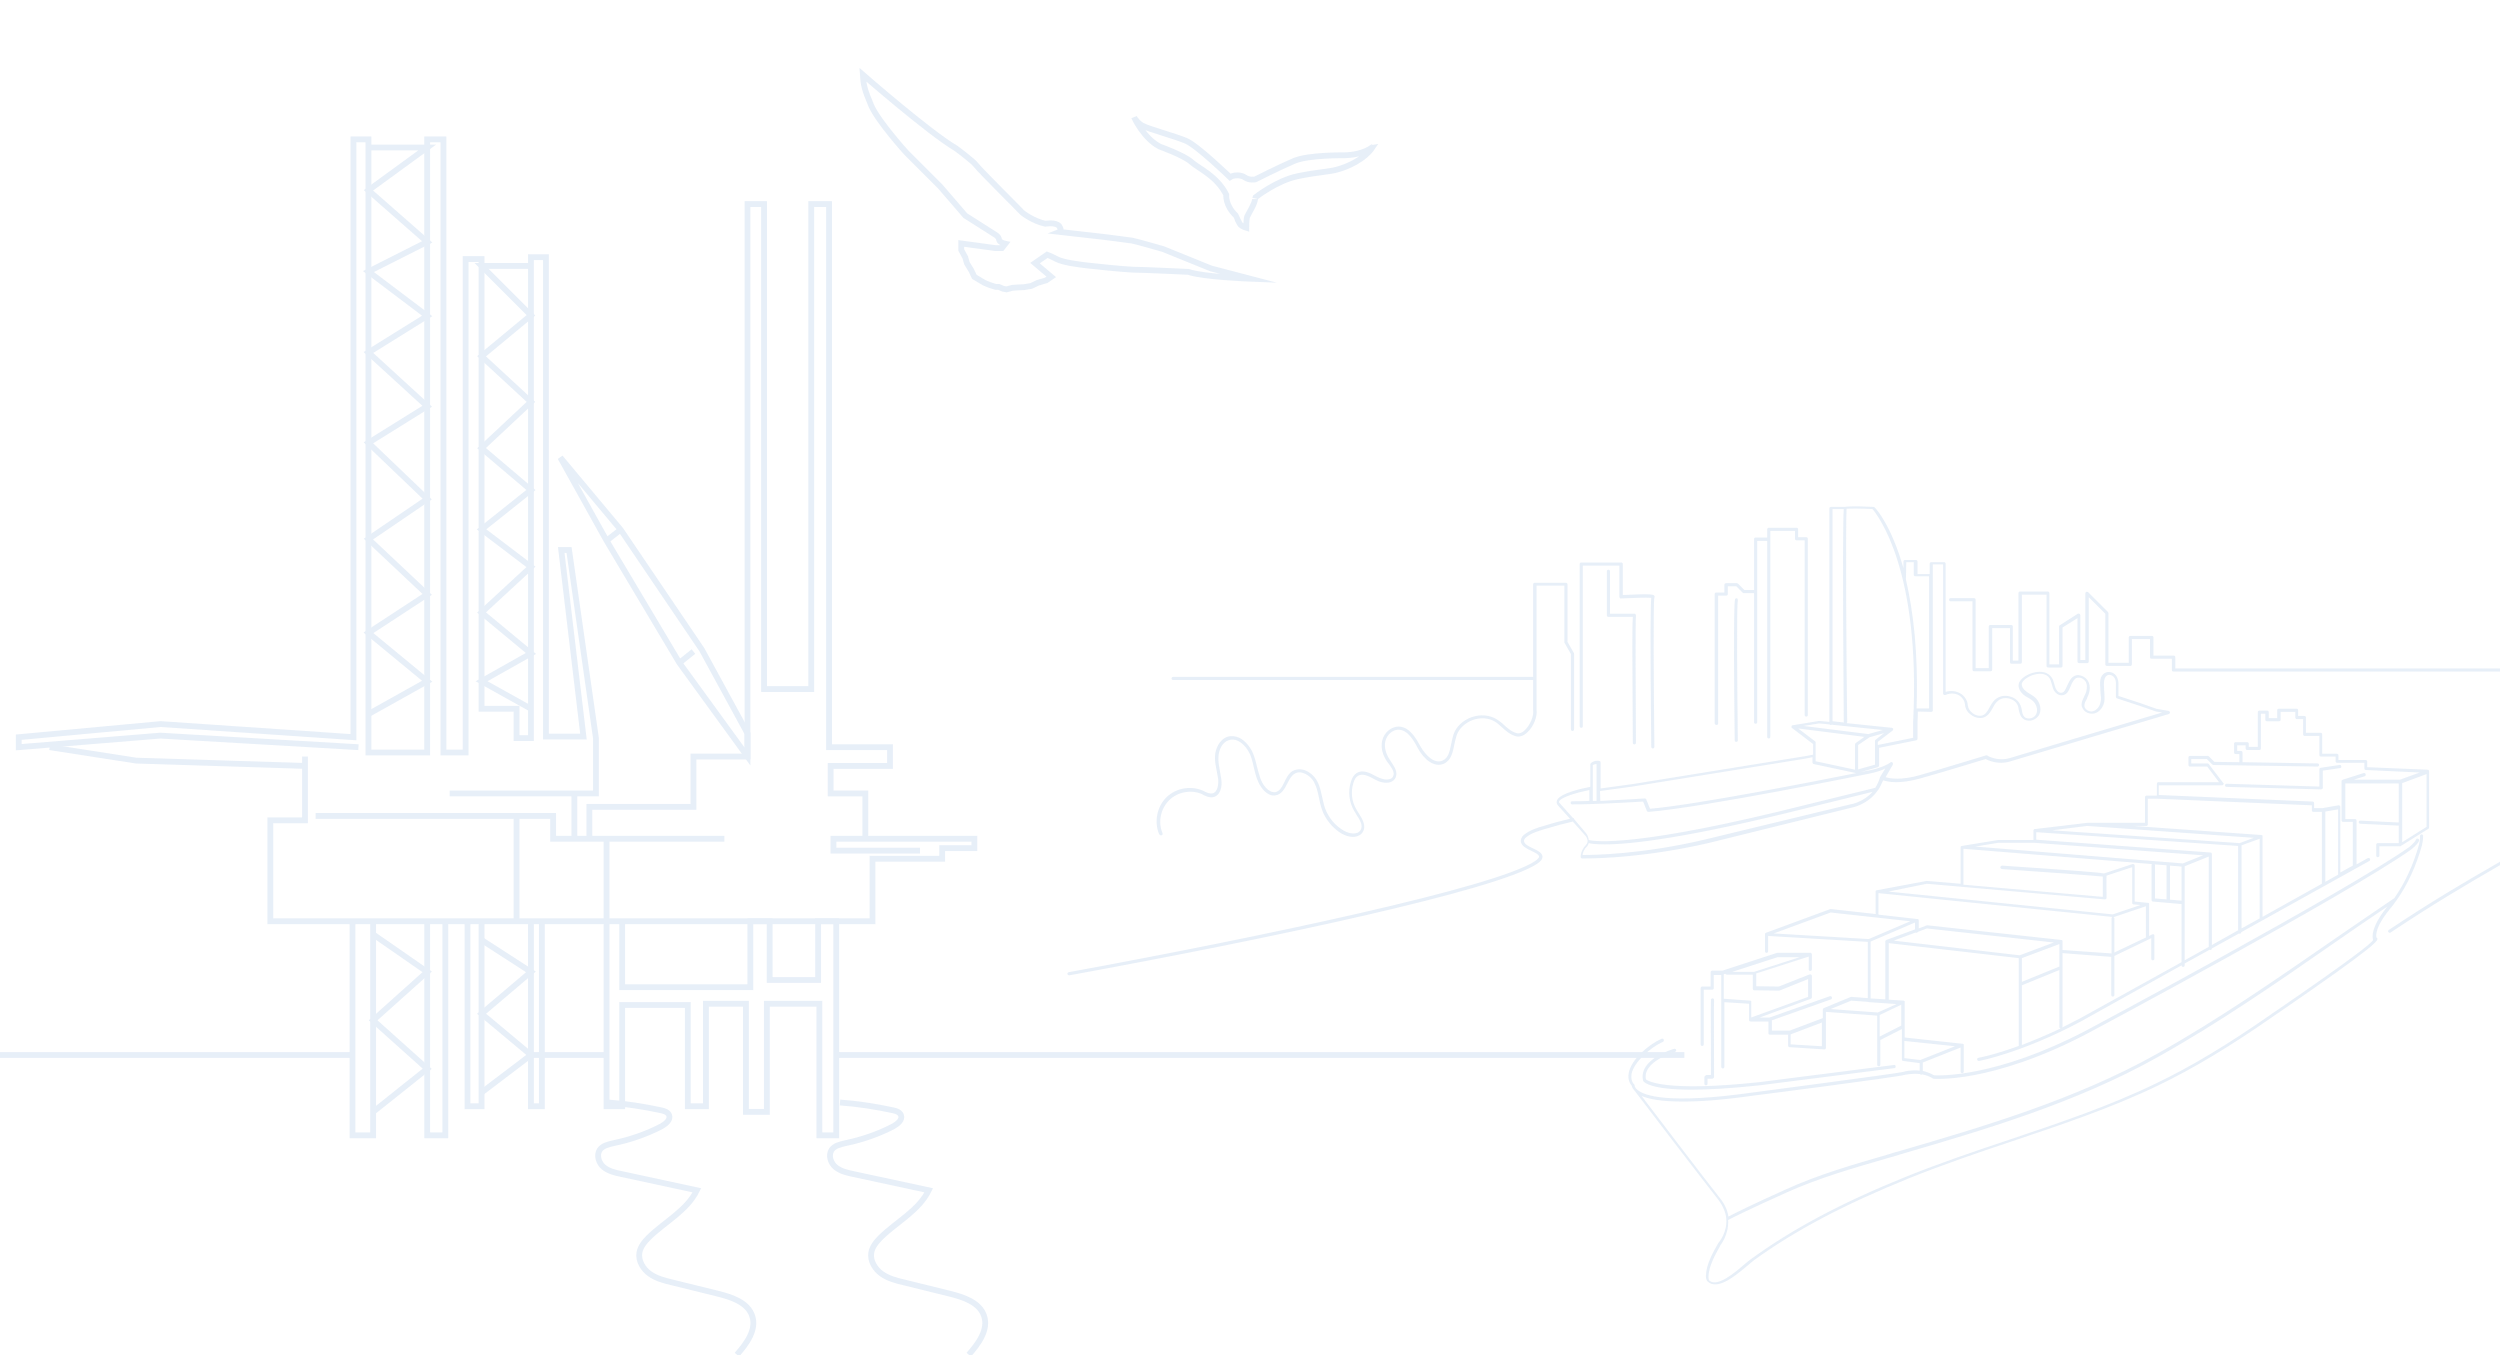 <?xml version="1.0" encoding="utf-8"?>
<!-- Generator: Adobe Illustrator 27.2.0, SVG Export Plug-In . SVG Version: 6.00 Build 0)  -->
<svg version="1.1" id="Layer_1" xmlns="http://www.w3.org/2000/svg" xmlns:xlink="http://www.w3.org/1999/xlink" x="0px" y="0px"
	 viewBox="0 0 800 433.7" style="enable-background:new 0 0 800 433.7;" xml:space="preserve">
<style type="text/css">
	.st0{opacity:0.6;}
	.st1{fill:none;stroke:#D7E4F3;stroke-width:1.86;stroke-miterlimit:10;}
	.st2{fill:#D7E4F3;}
</style>
<g class="st0">
	<g>
		<polyline class="st1" points="114.7,239.1 51.3,235.4 6,239.1 6,235.9 51.4,231.7 113.1,235.9 113.1,44.6 117.9,44.6 117.9,240.8 
			136.7,240.8 136.7,44.6 141.9,44.6 141.9,240.8 149,240.8 149,224.8 149,82.9 154.1,82.9 154.1,226.8 165.3,226.8 165.3,236.2 
			169.9,236.2 169.9,82.3 174.7,82.3 174.7,235.7 186.7,235.7 179.6,176 182.1,176 190.7,236.2 190.7,253.9 143.9,253.9 		"/>
		<polyline class="st1" points="15.9,239.1 43.6,243.4 97.6,245.1 		"/>
		<polyline class="st1" points="97.6,242.1 97.6,256.2 97.6,262.5 86.5,262.5 86.5,292.2 86.5,294.8 178.1,294.8 279.2,294.8 
			279.2,274.8 301.5,274.8 301.5,271.4 311.8,271.4 311.8,268.4 266.7,268.4 266.7,272.2 294.4,272.2 		"/>
		<polyline class="st1" points="165.3,294.8 165.3,261.1 101,261.1 		"/>
		<polyline class="st1" points="165.3,261.1 177,261.1 177,268.4 231.8,268.4 		"/>
		<polyline class="st1" points="194.1,268.4 194.1,294.8 194.1,354 199.1,354 199.1,321.6 220.1,321.6 220.1,354 225.9,354 
			225.9,321.2 238.7,321.2 238.7,355.8 245.4,355.8 245.4,321.2 262.2,321.2 262.2,363.3 267.6,363.3 267.6,294.8 261.8,294.8 
			261.8,313.6 246.3,313.6 246.3,294.8 240.1,294.8 240.1,315.9 199.1,315.9 199.1,294.8 		"/>
		<line class="st1" x1="183.8" y1="253.9" x2="183.8" y2="268.4"/>
		<polyline class="st1" points="117.9,47.2 136.7,47.2 117.9,60.9 136.7,77.4 117.9,86.9 136.7,101.1 117.9,112.8 136.7,130 
			117.9,141.7 136.7,159.7 117.9,172.5 136.7,190.2 117.9,202.5 136.7,218 117.9,228.5 		"/>
		<polyline class="st1" points="169.9,85.1 154.1,85.1 169.9,100.9 154.1,114 169.9,128.6 154.1,143.4 169.9,156.8 154.1,169.4 
			169.9,181.4 154.1,196 169.9,209.1 154.1,218 169.9,226.8 		"/>
		<path class="st1" d="M162,93"/>
		<polyline class="st1" points="112.8,294.8 112.8,363.3 119.4,363.3 119.4,294.8 		"/>
		<polyline class="st1" points="136.7,294.8 136.7,363.3 142.5,363.3 142.5,294.8 		"/>
		<polyline class="st1" points="149.6,294.8 149.6,354 154.1,354 154.1,294.8 		"/>
		<polyline class="st1" points="169.9,294.8 169.9,354 173.4,354 173.4,294.8 		"/>
		<polyline class="st1" points="188.6,268.4 188.6,258.2 221.9,258.2 221.9,242.1 239.2,242.1 239.2,219.2 239.2,65.3 244.5,65.3 
			244.5,220.5 259.6,220.5 259.6,65.3 265.3,65.3 265.3,239.1 284.8,239.1 284.8,245.1 265.8,245.1 265.8,253.9 276.9,253.9 
			276.9,268.4 		"/>
		<polygon class="st1" points="179.3,146.4 194.1,173 217.4,212.1 239.2,242.1 239.2,234.7 224.6,207.9 198.6,169.5 		"/>
		<line class="st1" x1="194.1" y1="173" x2="198.6" y2="169.5"/>
		<line class="st1" x1="217.4" y1="212.1" x2="221.9" y2="208.5"/>
		<polyline class="st1" points="119.4,299 136.7,311 119.4,326.5 136.7,342 119.4,355.8 		"/>
		<polyline class="st1" points="154.1,300.8 169.9,311 154.1,324.4 169.9,337.6 154.1,349.6 		"/>
		<line class="st1" x1="-164.6" y1="337.6" x2="112.8" y2="337.6"/>
		<line class="st1" x1="169.9" y1="337.6" x2="194.1" y2="337.6"/>
		<line class="st1" x1="267.6" y1="337.6" x2="539" y2="337.6"/>
		<path class="st1" d="M194.6,352.8c5.7,0.4,11.4,1.3,17,2.5c1,0.2,2.1,0.6,2.5,1.5c0.6,1.5-1,2.8-2.4,3.6c-4.8,2.5-10,4.3-15.3,5.4
			c-1.7,0.4-3.6,0.8-4.5,2.2c-1.1,1.7-0.3,4.2,1.3,5.5s3.7,1.8,5.7,2.2c8,1.7,16.1,3.5,24.1,5.2c-3.2,6.5-10.2,10-15.4,15.1
			c-1.4,1.4-2.7,3-3,4.9c-0.4,2.6,1.2,5.2,3.3,6.7s4.7,2.2,7.3,2.8c4.9,1.2,9.8,2.4,14.6,3.6c4.4,1.1,9.5,2.8,10.9,7.1
			c1.5,4.4-1.8,8.9-4.9,12.4"/>
		<path class="st1" d="M268.8,352.8c5.7,0.4,11.4,1.3,17,2.5c1,0.2,2.1,0.6,2.5,1.5c0.6,1.5-1,2.8-2.4,3.6c-4.8,2.5-10,4.3-15.3,5.4
			c-1.7,0.4-3.6,0.8-4.5,2.2c-1.1,1.7-0.3,4.2,1.3,5.5c1.6,1.3,3.7,1.8,5.7,2.2c8,1.7,16.1,3.5,24.1,5.2c-3.2,6.5-10.2,10-15.4,15.1
			c-1.4,1.4-2.7,3-3,4.9c-0.4,2.6,1.2,5.2,3.3,6.7c2.1,1.5,4.7,2.2,7.3,2.8c4.9,1.2,9.8,2.4,14.6,3.6c4.4,1.1,9.5,2.8,10.9,7.1
			c1.5,4.4-1.8,8.9-4.9,12.4"/>
		<g>
			<path class="st1" d="M276.1,23.9c0,0,21.2,18.5,29.7,23.5c0,0,5.5,4,6.6,5.5s14.1,14.4,14.5,14.9s3.9,3,7.6,3.8
				c0,0,3.2-0.6,4.4,0.7c0,0,1.1,1.5,0.1,1.9l14.1,1.6c0,0,8,1,9.2,1.2s9.9,2.7,9.9,2.7l15.3,6.2l12.6,3.3c0,0-15.4-0.6-19.8-2.2
				c0,0-14.8-0.7-17.7-0.7c-2.9-0.1-12.7-1.1-15.1-1.4s-7.3-0.9-9.4-2s-3-1.4-3-1.4l-3.9,2.7l5.2,4.4l-1.6,1.1l-2.7,0.8l-2.1,1
				l-2.4,0.4l-2.2,0.1l-1.4,0.1l-1.9,0.5l-1.1-0.2l-1.4-0.6h-1l-1.9-0.6l-1.7-0.7l-3.2-1.9l-1-2.1l-1.4-2.3l-0.5-1.8l-1.3-2.4v-2.1
				l11,1.5h2l1.1-1.4c0,0-1.9-0.4-2-1.3c-0.1-1-1.2-1.6-1.2-1.6l-9.6-6.1l-8.1-9.4L290,48.8c0,0-8.9-9.8-11.2-15
				C276.6,28.6,276.3,27.1,276.1,23.9z"/>
			<path class="st1" d="M362.9,37.5c0,0,3,6.7,8.2,9.4c0,0,7.8,2.8,10.1,4.9c2.3,2.1,8.1,4.4,11.2,10.5c0,0-0.4,3.4,3.1,6.7
				c0.1,0.1,1,2.8,1.8,3.2c0.8,0.5,1.5,0.7,1.5,0.7s0-2.7,0.3-3.6c0.4-0.9,2.5-4.2,2.5-5.6c0,0.1,0.2-0.6,0.2-0.6s6.7-5.3,13.4-6.7
				c6.7-1.4,10.3-1.4,12.9-2.2c2.9-0.8,8.5-3.1,11.2-7.2c-0.1,0-2.6,2.5-9.1,2.7c0,0-11.4-0.2-16.1,1.8s-12.4,5.9-12.4,5.9
				s-1.9,0.4-3.3-0.6s-3.8-0.8-4.8-0.1c0,0-10.5-10.2-14.2-11.7s-12-3.8-13.4-4.6C364.4,39.8,363.1,38,362.9,37.5z"/>
		</g>
	</g>
	<g>
		<g>
			<path class="st2" d="M506,232.9c0.3,0,0.5-0.2,0.5-0.5V181h11.7v10c0,0.1,0.1,0.3,0.2,0.4c0.1,0.1,0.2,0.2,0.4,0.1
				c4-0.2,8.3-0.3,9.6-0.2c-0.2,2.1-0.4,10.7,0,47.7c0,0.3,0.2,0.5,0.5,0.5l0,0c0.3,0,0.5-0.2,0.5-0.5c-0.2-18.4-0.4-46.2,0-47.8
				c0.1-0.1,0.1-0.3,0-0.5c-0.2-0.4-0.3-0.8-10.1-0.3v-9.9c0-0.3-0.2-0.5-0.5-0.5H506c-0.3,0-0.5,0.2-0.5,0.5v51.9
				C505.5,232.6,505.7,232.9,506,232.9z M522.5,237.7c0,0.3,0.2,0.5,0.5,0.5l0,0c0.3,0,0.5-0.2,0.5-0.5c-0.1-15.6-0.2-39.1,0-40.6
				c0,0,0,0,0-0.1c0-0.2-0.1-0.5-0.3-0.6c-0.1,0-0.1,0-0.2,0h-7.8v-13.6c0-0.3-0.2-0.5-0.5-0.5s-0.5,0.2-0.5,0.5v14.1
				c0,0.3,0.2,0.5,0.5,0.5h7.8C522.3,199.7,522.3,207.8,522.5,237.7z M371.7,267.3c0.3-0.1,0.4-0.4,0.3-0.7
				c-1.5-3.5-0.6-7.8,2.1-10.5c2.7-2.7,7-3.5,10.5-2c0.2,0.1,0.4,0.2,0.5,0.3c0.9,0.4,1.9,0.9,3,0.7c2.4-0.4,3.1-3.3,2.7-5.9
				c-0.1-0.8-0.3-1.5-0.4-2.3c-0.3-1.6-0.6-3.2-0.5-4.7c0.1-2.1,1.1-4.6,3.2-5.3c1-0.4,2.1-0.3,3.1,0.2c1.8,0.9,3.4,2.9,4.2,5.3
				c0.3,1,0.6,2.1,0.8,3.1c0.6,2.6,1.3,5.3,3.1,7.3c1.2,1.3,2.6,2,3.9,1.7c1.9-0.3,2.8-2,3.7-3.7c0.6-1.2,1.2-2.4,2.2-3.1
				c1-0.7,2-0.6,2.7-0.4c1.5,0.4,3.1,1.7,3.8,3.2c0.8,1.5,1.1,3.1,1.5,4.9c0.2,1.2,0.5,2.4,0.9,3.6c1.1,3.2,3.5,6.1,6.4,7.8
				c1.1,0.6,2.4,1,3.5,1c1.3,0,2.6-0.5,3.2-1.6c1.2-2-0.2-4.2-1.4-6.1c-0.2-0.3-0.4-0.6-0.6-1c-1.6-2.6-1.9-5.8-1-8.6
				c0.3-1.1,0.8-1.8,1.4-2.2c1.5-1,3.6,0.1,5.4,1.1l0.2,0.1c1.2,0.7,3.2,1.3,4.8,0.8c0.8-0.3,1.4-0.8,1.7-1.5
				c0.8-1.8-0.5-3.6-1.5-5.1l-0.3-0.5c-1.4-2-1.9-4.2-1.5-6c0.5-2.1,2.3-3.7,4.2-3.7c0,0,0,0,0.1,0c2.9,0.1,4.8,3.4,6.2,6.1
				c1.9,3.4,5.1,6.1,8.2,4.8c2.4-1.1,2.9-3.7,3.4-6.2c0.2-0.9,0.4-1.9,0.7-2.8c0.7-2.2,2.7-4.1,5.2-5s5.2-0.7,7.2,0.6
				c0.8,0.5,1.5,1.2,2.2,1.8c1.3,1.2,2.6,2.3,4.4,2.8c1.2,0.3,2.4-0.1,3.6-1.2c2-1.8,3.3-5,3-7.3l0,0v-39.7h8.9v18.1
				c0,0.1,0,0.2,0.1,0.3l2,3.5v24.1c0,0.3,0.2,0.5,0.5,0.5s0.5-0.2,0.5-0.5v-24.2c0-0.1,0-0.2-0.1-0.3l-2-3.5V187
				c0-0.3-0.2-0.5-0.5-0.5h-10c-0.3,0-0.5,0.2-0.5,0.5v29.6H375.4c-0.3,0-0.5,0.2-0.5,0.5s0.2,0.5,0.5,0.5h115.2v9.6l0,0l0,0
				c0.3,2-1,4.9-2.7,6.5c-0.6,0.6-1.6,1.2-2.6,0.9c-1.5-0.4-2.7-1.4-3.9-2.5c-0.7-0.7-1.5-1.3-2.4-1.9c-2.2-1.4-5.3-1.7-8.1-0.7
				c-2.8,1-5,3.1-5.8,5.6c-0.3,0.9-0.5,1.9-0.7,2.9c-0.5,2.4-0.9,4.6-2.8,5.4c-2.8,1.2-5.6-2.1-6.9-4.3c-1.6-2.9-3.6-6.5-7.1-6.6
				c-2.4,0-4.7,1.9-5.3,4.5c-0.5,2.2,0.1,4.7,1.7,6.9l0.4,0.5c1,1.4,2,2.8,1.4,4c-0.2,0.5-0.6,0.8-1.1,0.9c-1.2,0.4-2.8-0.1-4-0.7
				l-0.2-0.1c-2-1.1-4.4-2.4-6.4-1.1c-0.8,0.5-1.4,1.4-1.8,2.7c-1,3.1-0.6,6.7,1.1,9.5c0.2,0.3,0.4,0.6,0.6,1c1.1,1.7,2.3,3.5,1.4,5
				c-1,1.7-3.7,1.2-5.4,0.2c-2.8-1.6-4.9-4.2-6-7.2c-0.4-1.1-0.6-2.3-0.9-3.5c-0.4-1.7-0.7-3.5-1.6-5.1c-0.9-1.8-2.7-3.2-4.5-3.7
				c-1.3-0.3-2.5-0.1-3.5,0.5c-1.2,0.8-1.9,2.2-2.5,3.5c-0.8,1.6-1.5,2.9-2.9,3.2c-1,0.1-2.1-0.4-3-1.4c-1.7-1.8-2.2-4.3-2.9-6.9
				c-0.3-1.1-0.5-2.2-0.9-3.2c-0.8-2.6-2.7-4.9-4.7-5.9c-1.3-0.6-2.7-0.7-3.9-0.3c-2.5,0.9-3.8,3.8-3.9,6.2c-0.1,1.7,0.3,3.4,0.6,5
				c0.1,0.7,0.3,1.5,0.4,2.2c0.2,1.7-0.1,4.4-1.9,4.7c-0.8,0.1-1.6-0.2-2.4-0.6c-0.2-0.1-0.4-0.2-0.6-0.3c-3.9-1.7-8.7-0.8-11.7,2.2
				c-3,3-3.9,7.8-2.3,11.7C371.2,267.3,371.5,267.4,371.7,267.3z M549.3,232c0.3,0,0.5-0.2,0.5-0.5v-40.9h2.6c0.3,0,0.5-0.2,0.5-0.5
				v-2.5c0.6,0,1.7,0,2.7,0l2,2c0.1,0.1,0.2,0.2,0.4,0.2h3.3v41.3c0,0.3,0.2,0.5,0.5,0.5s0.5-0.2,0.5-0.5v-58h3.2v62.7
				c0,0.3,0.2,0.5,0.5,0.5s0.5-0.2,0.5-0.5v-65.9h7.9v2.5c0,0.3,0.2,0.5,0.5,0.5h2.6v55.9c0,0.3,0.2,0.5,0.5,0.5s0.5-0.2,0.5-0.5
				v-56.4c0-0.3-0.2-0.5-0.5-0.5h-2.6v-2.5c0-0.3-0.2-0.5-0.5-0.5H566c-0.3,0-0.5,0.2-0.5,0.5v2.6h-3.7c-0.3,0-0.5,0.2-0.5,0.5v16.3
				h-3.1l-2-2c-0.1-0.1-0.2-0.1-0.4-0.2c-3.6,0-3.6,0-3.8,0.1c-0.1,0.1-0.2,0.2-0.2,0.4v2.5h-2.6c-0.3,0-0.5,0.2-0.5,0.5v41.4
				C548.8,231.8,549,232,549.3,232z M742.7,252.6c0.1,0,0.3-0.1,0.4-0.1c0.1-0.1,0.2-0.2,0.2-0.4v-5.5l5.5-0.8
				c0.3,0,0.5-0.3,0.4-0.6c0-0.3-0.3-0.5-0.6-0.4l-6,0.9c-0.3,0-0.4,0.3-0.4,0.5v5.5l-29.7-0.9c-0.2,0-0.5,0.2-0.5,0.5
				s0.2,0.5,0.5,0.5L742.7,252.6L742.7,252.6z M526.7,345.4c-1.2-5.7,9.2-8.8,9.3-8.8c0.3-0.1,0.4-0.4,0.4-0.6
				c-0.1-0.3-0.4-0.4-0.6-0.4c-0.5,0.1-11.6,3.4-10,10.2c0,0.1,0,0.1,0.1,0.2c0.3,0.4,2.4,2.7,15.5,2.7c5.3,0,12.3-0.4,21.7-1.4
				l43.1-5.5c0.3,0,0.5-0.3,0.4-0.6c0-0.3-0.3-0.5-0.6-0.4l-43.1,5.5C532.8,349.5,527.3,345.9,526.7,345.4z M556,191.6
				c-0.2-0.2-0.5-0.2-0.7,0s-0.7,0.7-0.2,45.3c0,0.3,0.2,0.5,0.5,0.5l0,0c0.3,0,0.5-0.2,0.5-0.5c-0.2-17.1-0.4-43,0-44.7
				C556.1,192,556.1,191.7,556,191.6z M889.9,213.9H696.1v-3.6c0-0.3-0.2-0.5-0.5-0.5h-6.5V204c0-0.3-0.2-0.5-0.5-0.5h-6.9
				c-0.3,0-0.5,0.2-0.5,0.5v8.1h-6.5v-15.9c0-0.1-0.1-0.3-0.2-0.4l-6.3-6.3c-0.1-0.1-0.4-0.2-0.6-0.1c-0.2,0.1-0.3,0.3-0.3,0.5v21.3
				h-1.6v-14.3c0-0.2-0.1-0.4-0.3-0.5s-0.4-0.1-0.5,0l-5.8,3.7c-0.2,0.1-0.2,0.3-0.2,0.4v12.1h-3.1v-22.8c0-0.3-0.2-0.5-0.5-0.5
				h-8.9c-0.3,0-0.5,0.2-0.5,0.5v21.6h-1.8v-10.9c0-0.3-0.2-0.5-0.5-0.5h-6.7c-0.3,0-0.5,0.2-0.5,0.5v13.3h-4.2v-21.9
				c0-0.3-0.2-0.5-0.5-0.5h-7.5c-0.3,0-0.5,0.2-0.5,0.5s0.2,0.5,0.5,0.5h7v21.9c0,0.3,0.2,0.5,0.5,0.5h5.3c0.3,0,0.5-0.2,0.5-0.5
				V201h5.7v10.9c0,0.3,0.2,0.5,0.5,0.5h2.8c0.3,0,0.5-0.2,0.5-0.5v-21.6h7.9v22.8c0,0.3,0.2,0.5,0.5,0.5h4.1c0.3,0,0.5-0.2,0.5-0.5
				v-12.3l4.8-3v13.9c0,0.3,0.2,0.5,0.5,0.5h2.6c0.3,0,0.5-0.2,0.5-0.5v-20.6l5.3,5.3v16.2c0,0.3,0.2,0.5,0.5,0.5h7.5
				c0.3,0,0.5-0.2,0.5-0.5v-8.1h5.8v5.8c0,0.3,0.2,0.5,0.5,0.5h6.5v3.6c0,0.3,0.2,0.5,0.5,0.5h194.3c0.3,0,0.5-0.2,0.5-0.5
				S890.2,213.9,889.9,213.9z M545.4,344.7v2.1c0,0.3,0.2,0.5,0.5,0.5s0.5-0.2,0.5-0.5v-1.6h1.5c0.1,0,0.3-0.1,0.4-0.2
				c0.1-0.1,0.2-0.2,0.2-0.4c0-9.4-0.1-23.7,0-24.5c0-0.3-0.1-0.5-0.3-0.6c-0.3-0.1-0.6,0.1-0.7,0.3c0,0.1-0.1,0.4,0,24.2H546
				C545.7,344.2,545.4,344.4,545.4,344.7z M592.3,258.5c0.1,0,5.4-0.9,8.6-5.6l0.1-0.1c0.6-0.9,1.1-1.9,1.6-3.1
				c0.7,0.2,2,0.6,4.2,0.6c1.9,0,4.5-0.3,7.7-1.2c7.5-2.1,19.2-5.7,20.9-6.2c0.8,0.4,3.9,1.9,7.7,0.8c4.1-1.2,50.4-15.1,50.9-15.2
				c0.2-0.1,0.4-0.3,0.4-0.5s-0.2-0.4-0.4-0.5l-4-0.7l-5.1-1.8l-7-2.3v-3.9c0-2.3-1.3-3.5-2.5-3.7c-1.2-0.3-2.4,0.3-3,1.5
				c-0.5,1.1-0.4,2.4-0.3,3.6v0.6c0,0.4,0.1,0.8,0.1,1.3c0.1,0.8,0.2,1.6,0,2.4c-0.2,1.5-1.2,2.7-2.4,3.1c-0.6,0.2-1.4,0-2-0.4
				c-0.5-0.4-0.8-0.8-0.8-1.4c0-0.7,0.3-1.3,0.7-2c0.1-0.2,0.2-0.3,0.2-0.5c0.9-1.8,1.1-3.7,0.4-5.1c-0.4-0.9-1.3-1.7-2.4-2
				c-0.9-0.3-1.7-0.2-2.4,0.3c-1,0.6-1.5,1.9-2,2.9c-0.6,1.4-1,2.3-2,2.3l0,0c-0.9,0-1.5-0.9-1.8-1.7c-0.1-0.3-0.2-0.7-0.3-1
				c-0.2-0.7-0.4-1.5-0.8-2.1c-0.6-0.9-1.5-1.6-2.7-1.8c-1.8-0.4-4.2,0.2-6,1.4c-0.7,0.5-1.6,1.2-1.9,2.3c-0.3,1.4,0.6,2.7,1.5,3.5
				c0.5,0.4,1,0.7,1.4,0.9c0.5,0.3,1,0.6,1.4,0.9c1.2,1,2,2.8,1.3,4.4c-0.3,0.7-1.1,1.3-2,1.4c-0.7,0.1-1.4-0.1-1.8-0.5
				c-0.5-0.5-0.7-1.3-0.8-2.1c-0.1-0.5-0.2-1-0.4-1.5c-0.6-1.5-1.9-2.6-3.7-3c-1.7-0.4-3.5,0.1-4.6,1.2c-0.7,0.7-1.2,1.5-1.6,2.3
				c-0.7,1.3-1.4,2.5-2.6,2.7c-0.9,0.2-2-0.1-2.9-0.8s-1.4-1.6-1.5-2.5c-0.1-1.5-1-3-2.4-3.8s-3-1-4.7-0.5v-41
				c0-0.3-0.2-0.5-0.5-0.5H618c-0.3,0-0.5,0.2-0.5,0.5v3.3h-3.9v-4c0-0.3-0.2-0.5-0.5-0.5h-3.5c-0.3,0-0.5,0.2-0.5,0.5v2.1
				c-3.9-13.7-8.8-19.1-9.2-19.4c-0.1-0.1-0.2-0.2-0.4-0.2c-6.8-0.3-8.6-0.1-9.1,0h-4.5c-0.3,0-0.5,0.2-0.5,0.5V231l-3.2-0.3h-0.1
				l-8.5,1.4l0,0c-0.1,0-0.1,0-0.2,0.1l0,0l-0.1,0.1c0,0,0,0,0,0.1c0,0,0,0,0,0.1l0,0c0,0.1,0,0.2,0,0.3l0,0l0,0
				c0,0.1,0.1,0.2,0.2,0.2l0,0l0,0l0,0l6.7,5.1v3.4l-2.7,0.5l-55,8.9l-10.2,1.4c0,0,0,0-0.1,0V244c0-0.3-0.2-0.5-0.4-0.5
				c-1.6-0.3-2.6,0.6-2.7,0.7c-0.1,0.1-0.2,0.2-0.2,0.4v7.2c-2.2,0.4-9.9,2-10.7,4.4c-0.1,0.4-0.2,0.9,0.4,1.6l3.8,4.2
				c-2.8,0.7-5.2,1.3-7.4,2c-0.3,0.1-0.7,0.2-1,0.3c-2.2,0.6-4.6,1.4-6.4,2.9c-0.7,0.6-1.1,1.5-0.9,2.3c0.3,1.3,1.9,2.1,3.4,2.8
				c1.1,0.5,2.4,1.2,2.4,1.8c0,0.2-0.1,0.6-1.2,1.4C478.7,284,403,299.9,342,311.1c-0.3,0.1-0.5,0.3-0.4,0.6c0,0.2,0.3,0.4,0.5,0.4
				h0.1c64-11.7,136.9-27.2,149.7-35.7c1.2-0.8,1.7-1.5,1.7-2.3c-0.1-1.2-1.5-1.9-3-2.6c-1.3-0.6-2.7-1.3-2.9-2.2
				c-0.1-0.5,0.2-1,0.6-1.3c1.6-1.4,3.8-2,6-2.7c0.4-0.1,0.7-0.2,1.1-0.3c2.3-0.7,4.8-1.4,7.9-2.1l4.1,4.6c0.1,0.1,1.3,1.7,0.1,2.9
				c-1.7,1.7-1.7,3.7-1.7,3.8c0,0.3,0.2,0.5,0.5,0.5c0,0,0.4,0,1.2,0c4.3,0,19.5-0.4,39.1-4.9L592.3,258.5z M618,227.8
				c0.3,0,0.5-0.2,0.5-0.5v-46.7h3.3v41.2l0,0v0.1v0.1l0,0c0,0,0,0,0,0.1c0,0,0,0.1,0.1,0.1c0,0,0.1,0,0.1,0.1c0,0,0.1,0,0.1,0.1
				h0.1c0,0,0,0,0.1,0l0,0h0.1h0.1l0,0c2.1-0.9,3.7-0.3,4.4,0.1c1.1,0.7,1.8,1.8,1.9,3c0.1,1.2,0.7,2.4,1.9,3.2
				c1.1,0.9,2.5,1.2,3.7,1c1.7-0.4,2.5-1.8,3.3-3.2c0.4-0.8,0.9-1.6,1.5-2.1c0.9-0.9,2.2-1.2,3.6-0.9c1.4,0.3,2.5,1.2,2.9,2.3
				c0.2,0.4,0.2,0.9,0.3,1.3c0.2,0.9,0.4,1.9,1.1,2.6c0.5,0.6,1.3,0.9,2.1,0.9c0.2,0,0.4,0,0.6,0c1.2-0.2,2.3-1,2.8-2
				c0.9-2.1-0.1-4.4-1.6-5.6c-0.5-0.4-1-0.7-1.5-1s-0.9-0.5-1.3-0.9c-0.7-0.5-1.4-1.5-1.2-2.4c0.2-0.7,0.9-1.3,1.5-1.7
				c1.6-1.1,3.7-1.6,5.3-1.3c0.9,0.2,1.6,0.6,2.1,1.4c0.3,0.5,0.5,1.2,0.7,1.9c0.1,0.4,0.2,0.8,0.3,1.1c0.4,1.2,1.4,2.4,2.8,2.4l0,0
				c1.7,0,2.3-1.5,2.9-2.9c0.4-1,0.9-2,1.6-2.5c0.4-0.3,1-0.3,1.6-0.2c0.7,0.2,1.4,0.8,1.7,1.4c0.5,1.1,0.4,2.7-0.4,4.2
				c-0.1,0.2-0.2,0.3-0.2,0.5c-0.4,0.8-0.8,1.6-0.8,2.5c0,0.8,0.5,1.6,1.2,2.2c0.8,0.6,1.9,0.8,2.9,0.6c1.6-0.4,2.9-2,3.2-3.9
				c0.1-0.9,0-1.8,0-2.6c0-0.4-0.1-0.8-0.1-1.2V220c-0.1-1-0.1-2.2,0.3-3.1c0.3-0.7,1-1.1,1.8-0.9c0.8,0.2,1.7,1,1.7,2.7v4.3
				c0,0.2,0.1,0.4,0.4,0.5l7.3,2.4l5.2,1.8l1.9,0.3c-9.2,2.7-45.1,13.5-48.8,14.6c-3.9,1.1-7.1-0.7-7.1-0.8
				c-0.1-0.1-0.3-0.1-0.4-0.1c-0.1,0-13,4-21.1,6.3c-6.2,1.8-9.8,1.1-11.1,0.7l2.3-4c0.1-0.2,0.1-0.5-0.1-0.7
				c-0.2-0.2-0.5-0.2-0.7,0c0,0-1.8,1.5-6.6,2.5c-0.1,0-1.2,0.2-3,0.6l5.6-1.6c0.2-0.1,0.4-0.3,0.4-0.5v-5.7l11.9-2.4
				c0.2,0,0.4-0.3,0.4-0.5V231c0.1-1.1,0.1-2.2,0.1-3.3L618,227.8L618,227.8z M594.6,246.2v-7.8l3.7-2.5l4.6-1.3l-2.7,2.1
				c-0.1,0.1-0.2,0.2-0.2,0.4v7.6L594.6,246.2z M610,179.9h2.4v4c0,0.3,0.2,0.5,0.5,0.5h4.4v42.3h-4c0.6-17.9-1.1-31.3-3.4-41.2
				L610,179.9L610,179.9z M590.9,162.8c1.1-0.1,4.8-0.1,8.3,0.1c1.5,1.8,15.5,19.3,13,68.2v5l-11.3,2.3v-1l4.7-3.6l0,0
				c0,0,0,0,0.1-0.1c0,0,0-0.1,0.1-0.1c0,0,0,0,0-0.1v-0.1l0,0l0,0v-0.1v-0.1l0,0l0,0c0,0,0,0,0-0.1l-0.1-0.1c0,0,0,0-0.1,0
				s-0.1,0-0.2-0.1l0,0l0,0l0,0l-14.5-1.5c0.1-0.1,0.2-0.2,0.2-0.4C590.8,213,590.6,167.1,590.9,162.8z M586.4,162.9h3.6
				c-0.2,2.8-0.4,14.9,0,68c0,0.1,0,0.2,0.1,0.3l-3.7-0.4L586.4,162.9L586.4,162.9z M582.1,231.5l3.3,0.3c0.1,0.1,0.2,0.2,0.4,0.2
				c0.1,0,0.2,0,0.3-0.1l16.4,1.7l-4.6,1.3l-20.8-2.6L582.1,231.5z M575.4,233.1l21.2,2.7l-2.8,2c-0.1,0.1-0.2,0.3-0.2,0.4v8.1
				l-12.6-2.7v-6c0-0.2-0.1-0.3-0.2-0.4L575.4,233.1z M512,253.1L512,253.1c0.1,0,0.1,0,0.2,0l10.2-1.4l55.1-8.9l2.5-0.5v1.7
				c0,0.2,0.2,0.5,0.4,0.5l13.6,2.9c-12.6,2.5-51.6,10.2-66,11.4l-1.2-3c-0.1-0.2-0.3-0.3-0.5-0.3c-0.1,0-7.5,0.5-14.2,0.8
				L512,253.1L512,253.1z M509.7,244.8c0.2-0.1,0.7-0.3,1.2-0.3v11.8c-0.4,0-0.8,0-1.2,0V244.8z M503.7,262.1L503.7,262.1
				c0-0.2-0.2-0.4-0.4-0.4l-4.2-4.7c-0.3-0.3-0.2-0.4-0.2-0.5c0.5-1.4,5.8-2.9,9.7-3.7v3.5c-2.1,0.1-4.1,0.1-5.5,0.1l0,0
				c-0.3,0-0.5,0.2-0.5,0.5s0.2,0.5,0.5,0.5c1.5,0,3.7,0,6-0.1l0,0l0,0c6.6-0.2,14.8-0.7,16.7-0.8l1.2,3c0.1,0.2,0.3,0.3,0.5,0.3
				c17-1.3,70-12.1,70.5-12.2c2.5-0.5,4.2-1.1,5.3-1.7l-1.7,2.8l0,0l0,0l0,0c0,0,0,0,0,0.1c-0.4,1.3-0.9,2.3-1.5,3.3l-21.2,5.2
				c-55.3,14-68.6,12-70.5,11.5c-0.1-0.8-0.4-1.6-0.8-2.1L503.7,262.1z M506.4,273.6c0.1-0.6,0.4-1.7,1.3-2.6
				c0.4-0.4,0.6-0.8,0.7-1.2c0.8,0.2,2.3,0.4,5.2,0.4c8,0,26.1-1.9,65.7-11.9l19.9-4.9c-2.9,3.3-6.9,4-7.1,4l-46.3,11.2
				C525.2,273.5,509.5,273.6,506.4,273.6z M871.1,231.1c-14.4,9.6-62.4,39.6-72.2,45.3c-9.9,5.7-20.1,11.6-34.5,21.2
				c-0.2,0.2-0.3,0.5-0.1,0.7c0.1,0.1,0.3,0.2,0.4,0.2c0.1,0,0.2,0,0.3-0.1c14.4-9.6,24.6-15.5,34.4-21.2
				c9.9-5.7,57.9-35.7,72.3-45.3c0.2-0.2,0.3-0.5,0.1-0.7C871.6,231,871.3,230.9,871.1,231.1z M764.6,291.1c0.8-0.9,1.5-1.9,2.2-2.9
				l0.1-0.1c3.5-5,6.2-10.8,8.1-17.5l0.1-0.5c0.2-0.8,0.3-1.6,0.3-2.6c0-0.3-0.2-0.5-0.5-0.5s-0.5,0.3-0.5,0.5c0,0.8,0,1.6-0.2,2.2
				l-0.1,0.5c-1.8,6.5-4.5,12.3-7.9,17.2c-6.5,4.4-13.2,9-19.6,13.4c-18.1,12.5-36.8,25.5-56.3,36.4c-26.2,14.7-56,23.4-82.3,31.1
				c-1.5,0.4-2.9,0.8-4.4,1.3c-10.7,3.1-21.8,6.3-32.1,11c-10.7,4.8-16.5,7.7-18.4,8.7c-0.3-1.9-1.1-3.9-2.8-6
				c-5-6.3-19.9-25.9-25-32.6c2.3,1,6.3,1.8,13.2,1.8c5.5,0,12.8-0.5,22.5-1.9c1.9-0.2,45.9-5.9,48.3-6.6c0,0,2.4-0.6,5.1-0.3
				c0.1,0.1,0.2,0.2,0.4,0.2c0.1,0,0.2,0,0.3-0.1c1.1,0.2,2.3,0.6,3.4,1.3c0.1,0,0.2,0.1,0.2,0.1c0.2,0,4.8,0.4,13.2-1.2
				c7.8-1.5,20.4-5,36.3-13.4c0.8-0.4,82.9-44.3,103.3-58.7c0.1-0.1,1.9-1.4,2.6-2.8c0.1-0.3,0-0.6-0.3-0.7s-0.6,0-0.7,0.3
				c-0.5,1.1-2.2,2.4-2.2,2.4c-20.3,14.3-102.4,58.2-103.2,58.6c-29,15.2-47.2,14.5-48.8,14.4c-1.2-0.7-2.4-1.1-3.6-1.4V340
				l12.1-4.8v7.7c0,0.3,0.2,0.5,0.5,0.5s0.5-0.2,0.5-0.5v-8.5c0-0.1,0-0.1,0-0.2l0,0l0,0c0-0.1-0.1-0.1-0.1-0.1s0,0-0.1,0l-0.1-0.1
				c0,0,0,0-0.1,0h-0.1l-18.4-2v-11.3l0,0v-0.1v-0.1l0,0c0,0,0,0,0-0.1c0,0,0-0.1-0.1-0.1c0,0,0,0-0.1,0c0,0-0.1,0-0.1-0.1h-0.1
				c0,0,0,0-0.1,0l-4.6-0.3v-18.1l41.6,4.8v28v0.1c-7.9,2.9-12.8,3.8-12.9,3.8c-0.3,0.1-0.5,0.3-0.4,0.6c0,0.2,0.3,0.4,0.5,0.4h0.1
				c0.1,0,13.8-2.6,32.7-12.7l32.1-17.9l0,0c0,0.3,0.2,0.5,0.5,0.5s0.5-0.2,0.5-0.5v-0.6l8-4.4c0.1,0,0.1,0.1,0.2,0.1
				c0.3,0,0.5-0.2,0.5-0.5l8.7-4.8c0.1,0,0.2,0.1,0.2,0.1c0.3,0,0.5-0.2,0.5-0.5l41-22.8c0.2-0.1,0.3-0.5,0.2-0.7s-0.5-0.3-0.7-0.2
				l-3.6,2v-14c0-0.3-0.2-0.5-0.5-0.5h-3.1v-11.4h17.1v12.5l-12.3-0.6c-0.3,0-0.5,0.2-0.5,0.5s0.2,0.5,0.5,0.5l12.3,0.6v5.6h-6.7
				c-0.3,0-0.5,0.2-0.5,0.5v3.5c0,0.3,0.2,0.5,0.5,0.5s0.5-0.2,0.5-0.5v-3h6.7l0,0l0,0c0.1,0,0.1,0,0.2-0.1l0,0l8.8-5.5
				c0.2-0.1,0.2-0.3,0.2-0.4v-18v-0.1v-0.1l0,0c0-0.1-0.1-0.1-0.1-0.1l0,0c-0.1-0.1-0.2-0.2-0.4-0.2l-19.3-0.8v-1.8
				c0-0.3-0.2-0.5-0.5-0.5h-8.7v-1.5c0-0.3-0.2-0.5-0.5-0.5h-4.7V235c0-0.3-0.2-0.5-0.5-0.5h-4.7v-4.9c0-0.3-0.2-0.5-0.5-0.5h-2
				v-1.8c0-0.3-0.2-0.5-0.5-0.5h-5.7c-0.3,0-0.5,0.2-0.5,0.5v2.5H726v-1.9c0-0.3-0.2-0.5-0.5-0.5H723c-0.3,0-0.5,0.2-0.5,0.5V239
				h-2.9v-1c0-0.3-0.2-0.5-0.5-0.5h-3.7c-0.3,0-0.5,0.2-0.5,0.5v2.8c0,0.3,0.2,0.5,0.5,0.5h1.2v2.6l-8-0.1l-1.7-1.7
				c-0.1-0.1-0.2-0.2-0.4-0.2h-5.7c-0.3,0-0.5,0.2-0.5,0.5v2.4c0,0.3,0.2,0.5,0.5,0.5h5.5l3.8,5h-19.4c-0.3,0-0.5,0.2-0.5,0.5v3.8
				h-3.3c-0.3,0-0.5,0.2-0.5,0.5v8.2h-18.3l0,0l0,0H668l-16.8,2c0,0,0,0-0.1,0H651c0,0-0.1,0-0.1,0.1c0,0,0,0-0.1,0.1
				c0,0,0,0.1-0.1,0.1c0,0,0,0,0,0.1v0.1c0,0,0,0,0,0.1l0,0l0,0v2.9h-11.3l-11.6,1.9l0,0c0,0,0,0-0.1,0c0,0-0.1,0-0.1,0.1
				c0,0,0,0-0.1,0c0,0,0,0.1-0.1,0.1c0,0,0,0,0,0.1v0.1c0,0,0,0,0,0.1l0,0l0,0v11.6l-10.7-0.9c0,0,0,0-0.1,0h-0.1l-16,3l0,0
				c0,0,0,0-0.1,0c0,0-0.1,0-0.1,0.1l0,0l-0.1,0.1c0,0,0,0,0,0.1v0.1l0,0l0,0l0,0v6.9c0,0.1,0,0.2,0.1,0.3l-14.4-1.6
				c-0.1,0-0.2,0-0.2,0l-20.6,7.6c-0.1,0-0.2,0.1-0.3,0.3l0,0l0,0l0,0l0,0c0,0.1,0,0.1,0,0.2v5.4c0,0.3,0.2,0.5,0.5,0.5
				s0.5-0.2,0.5-0.5v-4.9l31.9,1.9v18l-5.2-0.4c-0.1,0-0.2,0-0.2,0l-8.7,3.6l0,0l0,0l0,0c-0.1,0-0.1,0.1-0.2,0.2l0,0
				c0,0.1-0.1,0.1-0.1,0.2l0,0l0,0v2.8l-10.6,4H567v-3.3l18.9-6.7c0.3-0.1,0.4-0.4,0.3-0.7c-0.1-0.3-0.4-0.4-0.7-0.3l-19.2,6.8h-3.2
				l16.4-6c0.2-0.1,0.3-0.3,0.3-0.5v-6.8c0-0.2-0.1-0.3-0.2-0.4c-0.1-0.1-0.3-0.1-0.5-0.1l-9.9,3.9l-7.2-0.1v-4.1l16.8-5.4v4.1
				c0,0.3,0.2,0.5,0.5,0.5s0.5-0.2,0.5-0.5v-4.8c0-0.1,0-0.2-0.1-0.2c0,0,0,0,0-0.1l-0.1-0.1l0,0l0,0c0,0-0.1,0-0.1-0.1h-0.1l0,0
				h-10.5c-0.1,0-0.1,0-0.2,0l-17.5,5.7h-3.3c-0.3,0-0.5,0.2-0.5,0.5v4.6h-2.7c-0.3,0-0.5,0.2-0.5,0.5v18c0,0.3,0.2,0.5,0.5,0.5
				s0.5-0.2,0.5-0.5v-17.5h2.7c0.3,0,0.5-0.2,0.5-0.5V312h2.4v29.4c0,0.3,0.2,0.5,0.5,0.5s0.5-0.2,0.5-0.5v-20.7l7.9,0.5v5.2
				c0,0.1,0,0.2,0.1,0.2c0,0,0,0,0,0.1l0.1,0.1l0,0l0,0c0.1,0,0.2,0.1,0.3,0.1h5.7v3.7c0,0.3,0.2,0.5,0.5,0.5h5.8v3.5
				c0,0.3,0.2,0.5,0.5,0.5l11,0.7c0.1,0,0.3,0,0.4-0.1c0.1-0.1,0.2-0.2,0.2-0.4v-11.5l16.4,1.2v15.7c0,0.3,0.2,0.5,0.5,0.5
				s0.5-0.2,0.5-0.5v-7.9l6.9-3.5v9.7c0,0.3,0.2,0.5,0.4,0.5l5.3,0.7v2.4c-2.8-0.3-5.1,0.3-5.2,0.4c-2.4,0.6-47.7,6.5-48.2,6.6
				c-26.9,3.8-34.7,1.1-37-0.9c-0.8-0.7-0.8-1.2-0.8-1.2c0-0.1,0-0.3-0.1-0.4c-0.9-0.9-1.1-2.1-0.9-3.5c0.8-3.7,5.8-8.3,10-10.2
				c0.3-0.1,0.4-0.4,0.3-0.7c-0.1-0.3-0.4-0.4-0.7-0.3c-4.4,2-9.7,6.7-10.5,10.9c-0.3,1.6,0,3,1,4.2c0,0.3,0.2,0.8,0.7,1.3l0,0
				c0.2,0.3,20.8,27.3,26.8,34.9c1.7,2.2,2.5,4.3,2.7,6.1c0,0,0,0,0,0.1c0.4,4.3-2.2,7.5-2.4,7.7l-0.1,0.1c-1.7,3-3.9,6.8-4,10.5
				c0,0.6,0,1.5,0.7,2c0.7,0.6,1.4,0.8,2.3,0.8c3.3,0,7.5-3.7,10.3-6c0.8-0.7,1.4-1.2,1.9-1.6c13.2-9.6,29.1-18,49.9-26.4
				c10.7-4.3,21.8-8.1,32.6-11.7c15.7-5.3,32-10.7,47.1-18c11.4-5.5,23-12.5,36.5-21.9c0.4-0.3,1.1-0.8,2.2-1.5
				c32-22,31.7-23,31.3-23.7C760.3,300.4,759.4,297.5,764.6,291.1z M568.8,306.3h7.1l-14.6,4.7h-7L568.8,306.3z M560,320.2l-8.4-0.6
				v-7.8l0.5-0.2c0.1,0.2,0.3,0.3,0.5,0.3h8.3v4.5c0,0.3,0.2,0.5,0.5,0.5l7.8,0.1c0.1,0,0.1,0,0.2,0l9.2-3.7v5.7l-18.2,6.6v-5
				C560.5,320.4,560.3,320.2,560,320.2z M583,334.8l-10-0.6V331l10-3.8V334.8z M603.6,300.8L603.6,300.8c-0.1,0.1-0.2,0.1-0.2,0.2
				l0,0c0,0.1-0.1,0.1-0.1,0.2l0,0l0,0v18.6l-4.7-0.3v-18.2l14.2-6.1v2.2L603.6,300.8z M606,301l7-2.6c0.1,0,0.1,0.1,0.2,0.1
				c0.2,0,0.4-0.1,0.5-0.3l2.9-1.1l40.6,4.5l-10.9,4.1L606,301z M659,302.1v7.2l-12,4.9v-7.6L659,302.1z M647,334.4v-19.1l12-4.9
				v18.2c0,0.3,0.2,0.5,0.4,0.5C654.8,331.3,650.6,333,647,334.4z M698.1,288.2l-3.7-0.3V277l3.7,0.3V288.2z M706.8,303l-7.7,4.3
				v-30.1l7.7-3.1V303z M717.3,297.1v-26.6l5.8-2.1v25.3c0,0.1,0,0.1,0,0.2L717.3,297.1z M748.2,279.9l-4.1,2.3v-22.5l4.1-0.7V279.9
				z M776.5,264.6l-7.8,4.9v-18.9l7.8-2.9V264.6z M691.2,251.3H711c0.2,0,0.4-0.1,0.5-0.3s0.1-0.4-0.1-0.5l-4.6-6
				c-0.1-0.1-0.2-0.2-0.4-0.2h-5.2v-1.4h5l1.7,1.7c0.1,0.1,0.2,0.1,0.4,0.2l33.3,0.5l0,0c0.3,0,0.5-0.2,0.5-0.5s-0.2-0.5-0.5-0.5
				l-24-0.4v-3.1c0-0.3-0.2-0.5-0.5-0.5h-1.2v-1.8h2.7v1c0,0.3,0.2,0.5,0.5,0.5h3.9c0.3,0,0.5-0.2,0.5-0.5v-11.1h1.4v1.9
				c0,0.3,0.2,0.5,0.5,0.5h3.9c0.3,0,0.5-0.2,0.5-0.5v-2.5h4.7v1.8c0,0.3,0.2,0.5,0.5,0.5h2v4.9c0,0.3,0.2,0.5,0.5,0.5h4.7v6.1
				c0,0.3,0.2,0.5,0.5,0.5h4.7v1.5c0,0.3,0.2,0.5,0.5,0.5h8.7v1.8c0,0.3,0.2,0.5,0.5,0.5l17.2,0.8l-6.3,2.3h-14.8l3.5-1.1
				c0.3-0.1,0.4-0.4,0.3-0.7c-0.1-0.3-0.4-0.4-0.7-0.3l-6.6,2.1l0,0c0,0-0.1,0-0.1,0.1h-0.1c0,0,0,0.1-0.1,0.1c0,0,0,0.1-0.1,0.1
				v0.1v0.1l0,0v12.5c0,0.3,0.2,0.5,0.5,0.5h3.1v14l-4,2.2v-21c0-0.2-0.1-0.3-0.2-0.4c-0.1-0.1-0.3-0.1-0.4-0.1l-5.1,0.9h-2.7V257
				c0-0.3-0.2-0.5-0.5-0.5l-49.2-2.1v-3.1H691.2z M686.8,264.3c0.3,0,0.5-0.2,0.5-0.5v-8.2h3.3l49.2,2.1v1.6c0,0.3,0.2,0.5,0.5,0.5
				h2.7v23l-19,10.6v-25.6c0,0,0,0,0-0.1s0-0.1,0-0.2c0,0,0,0,0-0.1l-0.1-0.1l0,0l0,0c0,0-0.1,0-0.2-0.1c0,0,0,0-0.1,0l0,0l-41-2.9
				L686.8,264.3L686.8,264.3z M667.9,264.3l53.3,3.8l-4.5,1.7l-60-4.1L667.9,264.3z M651.6,266.3l64.6,4.4v27l-8.4,4.7v-29.1
				c0-0.1-0.1-0.3-0.1-0.4c0,0,0,0-0.1,0l-0.1-0.1c0,0,0,0-0.1,0h-0.1l-55.7-4.1L651.6,266.3L651.6,266.3z M639.4,269.7h11.7l53.9,4
				l-6.5,2.6l-66.4-5.4L639.4,269.7z M689.5,276.6l3.8,0.3v10.9l-3.7-0.3v-10.7C689.6,276.7,689.5,276.6,689.5,276.6z M628.3,271.6
				l60.3,4.9c-0.1,0.1-0.1,0.2-0.1,0.3V288c0,0.3,0.2,0.5,0.5,0.5l9.1,0.8v18.6L665.4,326c-1.9,1-3.7,1.9-5.5,2.8
				c0-0.1,0.1-0.2,0.1-0.3V305l15.6,1.2v12.2c0,0.3,0.2,0.5,0.5,0.5s0.5-0.2,0.5-0.5v-12.5l10.8-5.2l0,0l1-0.5v6.6
				c0,0.3,0.2,0.5,0.5,0.5s0.5-0.2,0.5-0.5v-7.4c0-0.2-0.1-0.3-0.2-0.4c-0.1-0.1-0.3-0.1-0.5,0l-1,0.5v-10.2l0,0l0,0v-0.1
				c0,0,0,0,0-0.1s-0.1-0.1-0.1-0.1l0,0c0,0-0.1-0.1-0.2-0.1c0,0,0,0-0.1,0h-0.1l-4.1-0.4V277c0-0.2-0.1-0.3-0.2-0.4
				c-0.1-0.1-0.3-0.1-0.5-0.1l-9.1,3c-1.5-0.3-7.5-0.8-32.6-2.5c-0.3,0-0.5,0.2-0.6,0.5c0,0.3,0.2,0.5,0.5,0.6
				c11.8,0.8,29.4,2.1,32.3,2.4c0,0.7,0,2.4,0,6.5l-44.6-3.9L628.3,271.6L628.3,271.6z M676.3,293.5l10.4-3.5v10l-10.1,4.8V294
				C676.6,293.7,676.5,293.6,676.3,293.5z M616.6,282.8l56.9,5l0,0c0.1,0,0.3,0,0.4-0.1c0.1-0.1,0.2-0.2,0.2-0.4
				c0-2.4-0.1-6.1,0-7.1l8.2-2.7v11.3c0,0,0,0,0,0.1v0.1v0.1c0,0,0,0.1,0.1,0.1c0,0,0,0,0.1,0.1c0,0,0.1,0,0.1,0.1h0.1
				c0,0,0,0,0.1,0l2.2,0.2l-8.9,3l0,0H676l-71.7-7.3L616.6,282.8z M601.1,292.2v-6.4l74.7,7.6c0,0,0,0,0.1,0c0,0,0,0,0.1,0
				c-0.2,0.1-0.3,0.3-0.3,0.5v11.2L660,304v-2.7c0,0,0,0,0-0.1s0-0.1,0-0.1s0,0,0-0.1l-0.1-0.1l0,0l0,0c-0.1,0-0.1-0.1-0.2-0.1l0,0
				l0,0l-42.9-4.7c-0.1,0-0.2,0-0.2,0l-2.6,1v-2.6l0,0l0,0l0,0c0-0.1-0.1-0.2-0.1-0.3l0,0c-0.1-0.1-0.2-0.1-0.3-0.1l0,0l-12.4-1.4
				C601,292.5,601.1,292.4,601.1,292.2z M567.6,298.7l18.2-6.7l25.5,2.8l-13.3,5.7L567.6,298.7z M600.9,324l-15.1-1.1l6.6-2.7
				l5.4,0.4c0.1,0,0.2,0.1,0.3,0.1s0.1,0,0.2,0l8.6,0.6L600.9,324z M608.4,328.2l-6.9,3.5v-6.9l6.9-3.3V328.2z M609.4,338.6v-5.5
				l16.2,1.7l-11.1,4.4L609.4,338.6z M759.4,300.8c-0.6,1.1-6.6,5.9-30.9,22.6c-1.1,0.7-1.8,1.2-2.2,1.5
				c-13.5,9.4-25.1,16.4-36.4,21.8c-15,7.3-31.2,12.7-46.9,18c-10.8,3.6-22,7.4-32.7,11.7c-20.9,8.4-36.8,16.9-50.1,26.6
				c-0.5,0.4-1.2,0.9-2,1.6c-3,2.6-8.6,7.4-11.2,5.2c-0.2-0.2-0.3-0.6-0.3-1.2c0.1-3.4,2.1-7,3.8-10v-0.1c0,0,2.8-3.4,2.5-8.1
				c1.3-0.7,7.1-3.6,18.7-8.8c10.2-4.6,21.3-7.8,32-10.9c1.5-0.4,2.9-0.8,4.4-1.3c26.3-7.7,56.2-16.4,82.5-31.2
				c19.5-10.9,38.3-23.9,56.4-36.5c5.6-3.9,11.3-7.8,17.1-11.7c-0.1,0.1-0.2,0.2-0.3,0.3C758.6,296.8,759.1,300,759.4,300.8z"/>
		</g>
	</g>
</g>
</svg>
